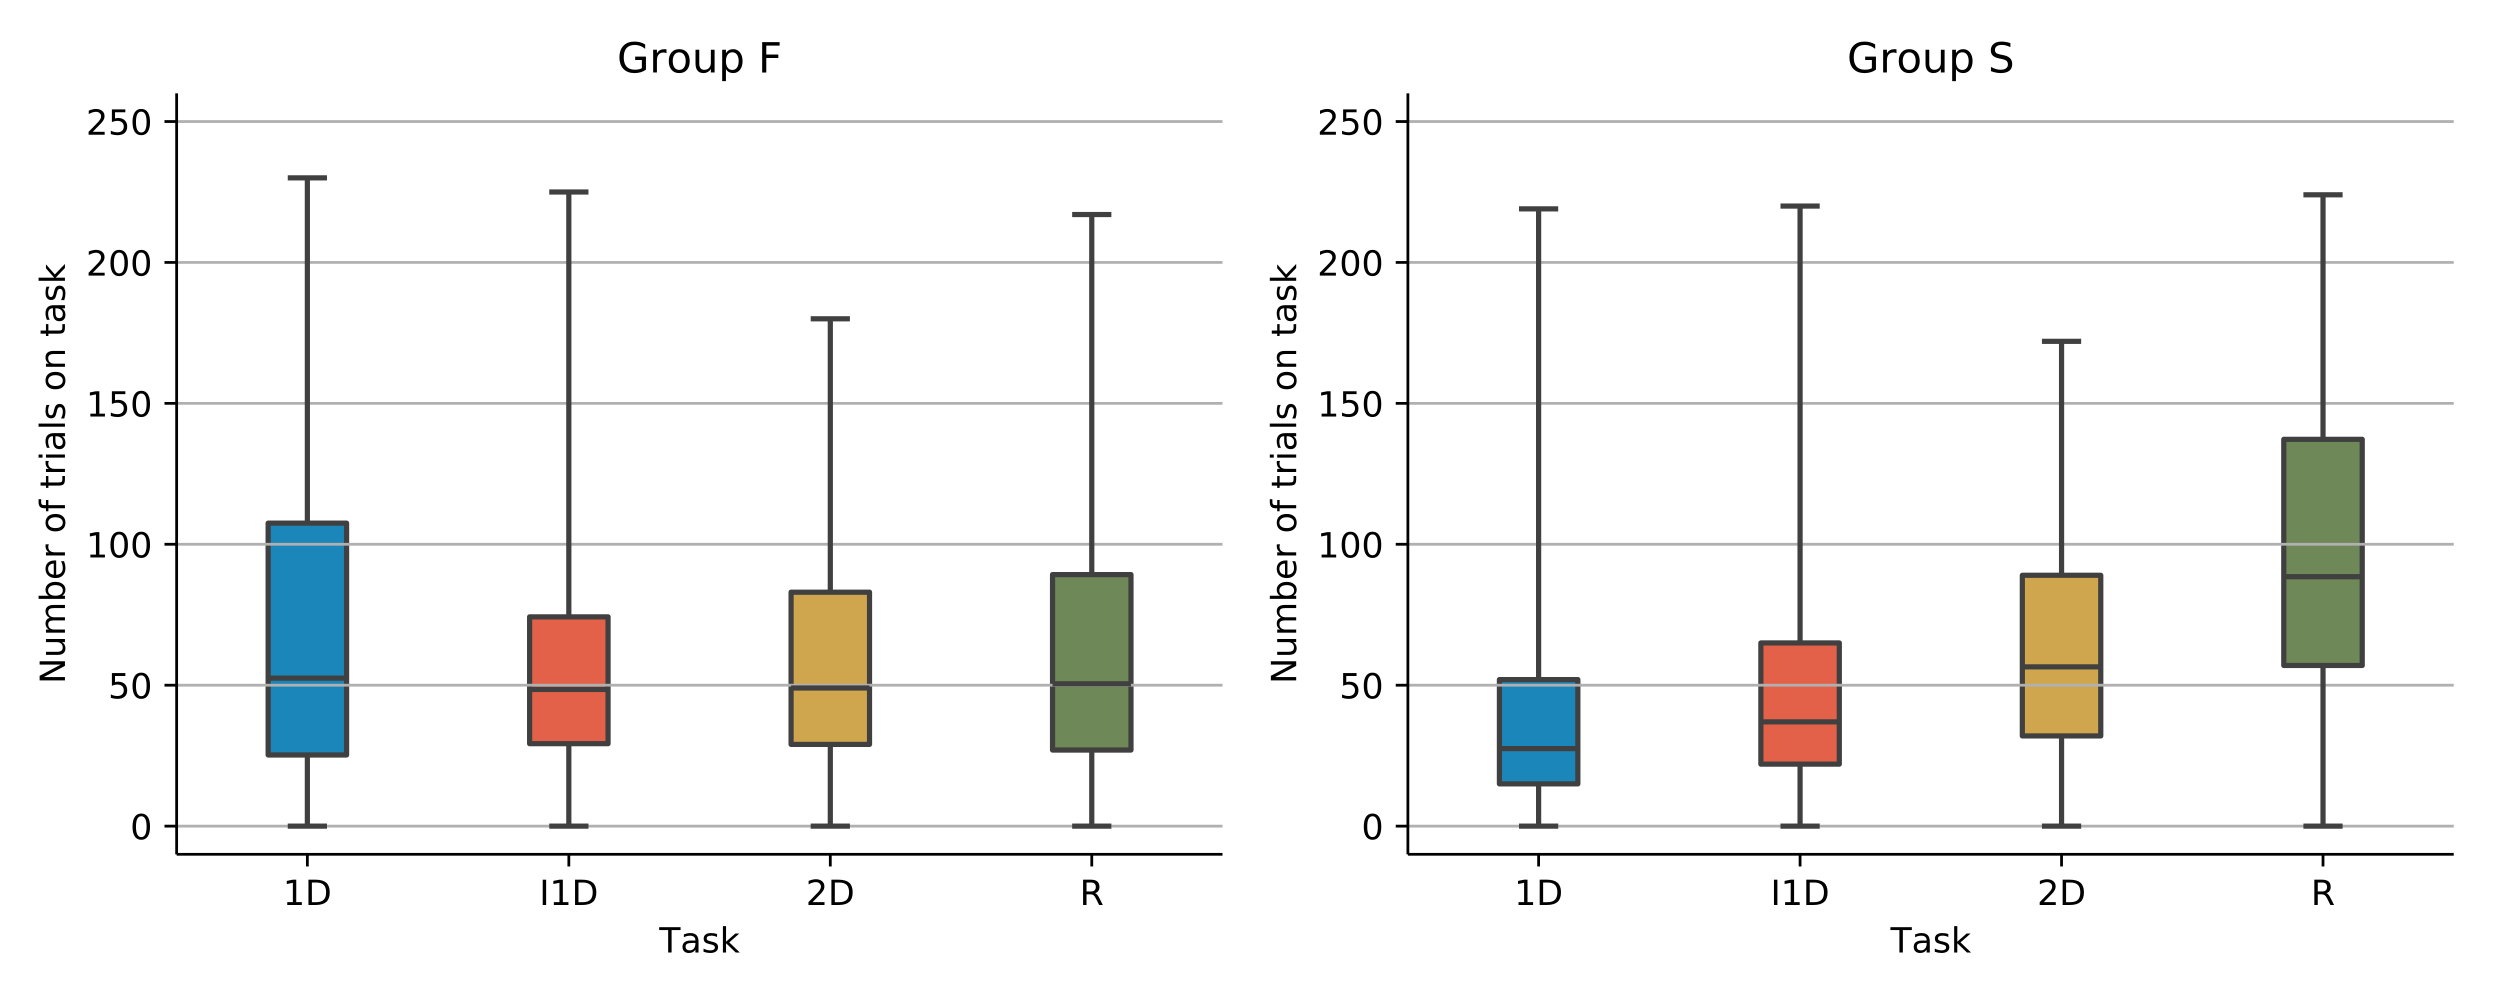 <?xml version="1.0" encoding="UTF-8"?>
<!DOCTYPE svg  PUBLIC '-//W3C//DTD SVG 1.1//EN'  'http://www.w3.org/Graphics/SVG/1.1/DTD/svg11.dtd'>
<!-- Created with matplotlib (http://matplotlib.org/) -->
<svg width="720pt" height="288pt" version="1.1" viewBox="0 0 720 288" xmlns="http://www.w3.org/2000/svg" xmlns:xlink="http://www.w3.org/1999/xlink">
 <defs>
  <style type="text/css">*{stroke-linecap:butt;stroke-linejoin:round;}</style>
 </defs>
 <g id="figure_1">
  <g id="patch_1">
   <path d="m0 288h720v-288h-720z" fill="#fff"/>
  </g>
  <g id="axes_1">
   <g id="patch_2">
    <path d="m50.87 246.04h301.21v-219.16h-301.21z" fill="#fff"/>
   </g>
   <g id="patch_3">
    <path d="m77.226 217.43h22.591v-66.763h-22.591v66.763z" clip-path="url(#pc50eb0123b)" fill="#1b86ba" stroke="#404040" stroke-width="1.5"/>
   </g>
   <g id="patch_4">
    <path d="m152.53 214.18h22.591v-36.527h-22.591v36.527z" clip-path="url(#pc50eb0123b)" fill="#e36149" stroke="#404040" stroke-width="1.5"/>
   </g>
   <g id="patch_5">
    <path d="m227.83 214.38h22.591v-43.832h-22.591v43.832z" clip-path="url(#pc50eb0123b)" fill="#cfa64e" stroke="#404040" stroke-width="1.5"/>
   </g>
   <g id="patch_6">
    <path d="m303.13 216.01h22.591v-50.529h-22.591v50.529z" clip-path="url(#pc50eb0123b)" fill="#6e8857" stroke="#404040" stroke-width="1.5"/>
   </g>
   <g id="matplotlib.axis_1">
    <g id="xtick_1">
     <g id="line2d_1">
      <defs>
       <path id="m6a2afd1fa8" d="m0 0v3.5" stroke="#000" stroke-width=".8"/>
      </defs>
      <use x="88.521" y="246.04" stroke="#000000" stroke-width=".8" xlink:href="#m6a2afd1fa8"/>
     </g>
     <g id="text_1"><!-- 1D -->
      <defs>
       <path id="DejaVuSans-31" d="m12.406 8.297h16.109v55.625l-17.531-3.516v8.984l17.438 3.516h9.859v-64.609h16.109v-8.297h-41.984z"/>
       <path id="DejaVuSans-44" d="m19.672 64.797v-56.688h11.922q15.094 0 22.094 6.828 7 6.844 7 21.594 0 14.641-7 21.453t-22.094 6.812zm-9.859 8.109h20.266q21.188 0 31.094-8.812 9.922-8.812 9.922-27.562 0-18.859-9.969-27.703-9.953-8.828-31.047-8.828h-20.266z"/>
      </defs>
      <g transform="translate(81.49 260.64) scale(.1 -.1)">
       <use xlink:href="#DejaVuSans-31"/>
       <use x="63.623" xlink:href="#DejaVuSans-44"/>
      </g>
     </g>
    </g>
    <g id="xtick_2">
     <g id="line2d_2">
      <use x="163.824" y="246.04" stroke="#000000" stroke-width=".8" xlink:href="#m6a2afd1fa8"/>
     </g>
     <g id="text_2"><!-- I1D -->
      <defs>
       <path id="DejaVuSans-49" d="m9.812 72.906h9.859v-72.906h-9.859z"/>
      </defs>
      <g transform="translate(155.32 260.64) scale(.1 -.1)">
       <use xlink:href="#DejaVuSans-49"/>
       <use x="29.492" xlink:href="#DejaVuSans-31"/>
       <use x="93.115" xlink:href="#DejaVuSans-44"/>
      </g>
     </g>
    </g>
    <g id="xtick_3">
     <g id="line2d_3">
      <use x="239.126" y="246.04" stroke="#000000" stroke-width=".8" xlink:href="#m6a2afd1fa8"/>
     </g>
     <g id="text_3"><!-- 2D -->
      <defs>
       <path id="DejaVuSans-32" d="m19.188 8.297h34.422v-8.297h-46.281v8.297q5.609 5.812 15.297 15.594 9.703 9.797 12.188 12.641 4.734 5.312 6.609 9 1.891 3.688 1.891 7.25 0 5.812-4.078 9.469-4.078 3.672-10.625 3.672-4.641 0-9.797-1.609-5.141-1.609-11-4.891v9.969q5.953 2.391 11.125 3.609 5.188 1.219 9.484 1.219 11.328 0 18.062-5.672 6.734-5.656 6.734-15.125 0-4.5-1.688-8.531-1.672-4.016-6.125-9.484-1.219-1.422-7.766-8.188-6.531-6.766-18.453-18.922z"/>
      </defs>
      <g transform="translate(232.1 260.64) scale(.1 -.1)">
       <use xlink:href="#DejaVuSans-32"/>
       <use x="63.623" xlink:href="#DejaVuSans-44"/>
      </g>
     </g>
    </g>
    <g id="xtick_4">
     <g id="line2d_4">
      <use x="314.429" y="246.04" stroke="#000000" stroke-width=".8" xlink:href="#m6a2afd1fa8"/>
     </g>
     <g id="text_4"><!-- R -->
      <defs>
       <path id="DejaVuSans-52" d="m44.391 34.188q3.172-1.078 6.172-4.594t6.031-9.672l10.016-19.922h-10.609l-9.312 18.703q-3.625 7.328-7.016 9.719t-9.25 2.391h-10.75v-30.812h-9.859v72.906h22.266q12.5 0 18.656-5.234 6.156-5.219 6.156-15.766 0-6.891-3.203-11.438-3.203-4.531-9.297-6.281zm-24.719 30.609v-25.875h12.406q7.125 0 10.766 3.297t3.641 9.688-3.641 9.641-10.766 3.25z"/>
      </defs>
      <g transform="translate(310.95 260.64) scale(.1 -.1)">
       <use xlink:href="#DejaVuSans-52"/>
      </g>
     </g>
    </g>
    <g id="text_5"><!-- Task -->
     <defs>
      <path id="DejaVuSans-54" d="m-0.297 72.906h61.672v-8.312h-25.875v-64.594h-9.906v64.594h-25.891z"/>
      <path id="DejaVuSans-61" d="m34.281 27.484q-10.891 0-15.094-2.484t-4.203-8.5q0-4.781 3.156-7.594 3.156-2.797 8.562-2.797 7.484 0 12 5.297t4.516 14.078v2zm17.922 3.719v-31.203h-8.984v8.297q-3.078-4.969-7.672-7.344t-11.234-2.375q-8.391 0-13.359 4.719-4.953 4.719-4.953 12.625 0 9.219 6.172 13.906 6.188 4.688 18.438 4.688h12.609v0.891q0 6.203-4.078 9.594t-11.453 3.391q-4.688 0-9.141-1.125-4.438-1.125-8.531-3.375v8.312q4.922 1.906 9.562 2.844 4.641 0.953 9.031 0.953 11.875 0 17.734-6.156 5.859-6.141 5.859-18.641z"/>
      <path id="DejaVuSans-73" d="m44.281 53.078v-8.5q-3.797 1.953-7.906 2.922-4.094 0.984-8.5 0.984-6.688 0-10.031-2.047t-3.344-6.156q0-3.125 2.391-4.906t9.625-3.391l3.078-0.688q9.562-2.047 13.594-5.781t4.031-10.422q0-7.625-6.031-12.078-6.031-4.438-16.578-4.438-4.391 0-9.156 0.859t-10.031 2.562v9.281q4.984-2.594 9.812-3.891 4.828-1.281 9.578-1.281 6.344 0 9.75 2.172 3.422 2.172 3.422 6.125 0 3.656-2.469 5.609-2.453 1.953-10.812 3.766l-3.125 0.734q-8.344 1.75-12.062 5.391-3.703 3.641-3.703 9.984 0 7.719 5.469 11.906 5.469 4.203 15.531 4.203 4.969 0 9.359-0.734 4.406-0.719 8.109-2.188z"/>
      <path id="DejaVuSans-6b" d="m9.078 75.984h9.031v-44.875l26.812 23.578h11.469l-29-25.578 30.234-29.109h-11.719l-27.797 26.703v-26.703h-9.031z"/>
     </defs>
     <g transform="translate(189.87 274.32) scale(.1 -.1)">
      <use xlink:href="#DejaVuSans-54"/>
      <use x="60.834" xlink:href="#DejaVuSans-61"/>
      <use x="122.113" xlink:href="#DejaVuSans-73"/>
      <use x="174.213" xlink:href="#DejaVuSans-6b"/>
     </g>
    </g>
   </g>
   <g id="matplotlib.axis_2">
    <g id="ytick_1">
     <g id="line2d_5">
      <path d="m50.87 237.92h301.21" clip-path="url(#pc50eb0123b)" fill="none" stroke="#b0b0b0" stroke-linecap="square" stroke-width=".8"/>
     </g>
     <g id="line2d_6">
      <defs>
       <path id="md7d11e8c88" d="m0 0h-3.5" stroke="#000" stroke-width=".8"/>
      </defs>
      <use x="50.87" y="237.923" stroke="#000000" stroke-width=".8" xlink:href="#md7d11e8c88"/>
     </g>
     <g id="text_6"><!-- 0 -->
      <defs>
       <path id="DejaVuSans-30" d="m31.781 66.406q-7.609 0-11.453-7.5-3.828-7.484-3.828-22.531 0-14.984 3.828-22.484 3.844-7.5 11.453-7.5 7.672 0 11.5 7.5 3.844 7.5 3.844 22.484 0 15.047-3.844 22.531-3.828 7.5-11.5 7.5zm0 7.812q12.266 0 18.734-9.703 6.469-9.688 6.469-28.141 0-18.406-6.469-28.109-6.469-9.688-18.734-9.688-12.25 0-18.719 9.688-6.469 9.703-6.469 28.109 0 18.453 6.469 28.141 6.469 9.703 18.719 9.703z"/>
      </defs>
      <g transform="translate(37.508 241.72) scale(.1 -.1)">
       <use xlink:href="#DejaVuSans-30"/>
      </g>
     </g>
    </g>
    <g id="ytick_2">
     <g id="line2d_7">
      <path d="m50.87 197.34h301.21" clip-path="url(#pc50eb0123b)" fill="none" stroke="#b0b0b0" stroke-linecap="square" stroke-width=".8"/>
     </g>
     <g id="line2d_8">
      <use x="50.87" y="197.338" stroke="#000000" stroke-width=".8" xlink:href="#md7d11e8c88"/>
     </g>
     <g id="text_7"><!-- 50 -->
      <defs>
       <path id="DejaVuSans-35" d="m10.797 72.906h38.719v-8.312h-29.688v-17.859q2.141 0.734 4.281 1.094 2.156 0.359 4.312 0.359 12.203 0 19.328-6.688 7.141-6.688 7.141-18.109 0-11.766-7.328-18.297-7.328-6.516-20.656-6.516-4.594 0-9.359 0.781-4.75 0.781-9.828 2.344v9.922q4.391-2.391 9.078-3.562t9.906-1.172q8.453 0 13.375 4.438 4.938 4.438 4.938 12.062 0 7.609-4.938 12.047-4.922 4.453-13.375 4.453-3.953 0-7.891-0.875-3.922-0.875-8.016-2.734z"/>
      </defs>
      <g transform="translate(31.145 201.14) scale(.1 -.1)">
       <use xlink:href="#DejaVuSans-35"/>
       <use x="63.623" xlink:href="#DejaVuSans-30"/>
      </g>
     </g>
    </g>
    <g id="ytick_3">
     <g id="line2d_9">
      <path d="m50.87 156.75h301.21" clip-path="url(#pc50eb0123b)" fill="none" stroke="#b0b0b0" stroke-linecap="square" stroke-width=".8"/>
     </g>
     <g id="line2d_10">
      <use x="50.87" y="156.753" stroke="#000000" stroke-width=".8" xlink:href="#md7d11e8c88"/>
     </g>
     <g id="text_8"><!-- 100 -->
      <g transform="translate(24.782 160.55) scale(.1 -.1)">
       <use xlink:href="#DejaVuSans-31"/>
       <use x="63.623" xlink:href="#DejaVuSans-30"/>
       <use x="127.246" xlink:href="#DejaVuSans-30"/>
      </g>
     </g>
    </g>
    <g id="ytick_4">
     <g id="line2d_11">
      <path d="m50.87 116.17h301.21" clip-path="url(#pc50eb0123b)" fill="none" stroke="#b0b0b0" stroke-linecap="square" stroke-width=".8"/>
     </g>
     <g id="line2d_12">
      <use x="50.87" y="116.167" stroke="#000000" stroke-width=".8" xlink:href="#md7d11e8c88"/>
     </g>
     <g id="text_9"><!-- 150 -->
      <g transform="translate(24.782 119.97) scale(.1 -.1)">
       <use xlink:href="#DejaVuSans-31"/>
       <use x="63.623" xlink:href="#DejaVuSans-35"/>
       <use x="127.246" xlink:href="#DejaVuSans-30"/>
      </g>
     </g>
    </g>
    <g id="ytick_5">
     <g id="line2d_13">
      <path d="m50.87 75.582h301.21" clip-path="url(#pc50eb0123b)" fill="none" stroke="#b0b0b0" stroke-linecap="square" stroke-width=".8"/>
     </g>
     <g id="line2d_14">
      <use x="50.87" y="75.582" stroke="#000000" stroke-width=".8" xlink:href="#md7d11e8c88"/>
     </g>
     <g id="text_10"><!-- 200 -->
      <g transform="translate(24.782 79.381) scale(.1 -.1)">
       <use xlink:href="#DejaVuSans-32"/>
       <use x="63.623" xlink:href="#DejaVuSans-30"/>
       <use x="127.246" xlink:href="#DejaVuSans-30"/>
      </g>
     </g>
    </g>
    <g id="ytick_6">
     <g id="line2d_15">
      <path d="m50.87 34.997h301.21" clip-path="url(#pc50eb0123b)" fill="none" stroke="#b0b0b0" stroke-linecap="square" stroke-width=".8"/>
     </g>
     <g id="line2d_16">
      <use x="50.87" y="34.997" stroke="#000000" stroke-width=".8" xlink:href="#md7d11e8c88"/>
     </g>
     <g id="text_11"><!-- 250 -->
      <g transform="translate(24.782 38.796) scale(.1 -.1)">
       <use xlink:href="#DejaVuSans-32"/>
       <use x="63.623" xlink:href="#DejaVuSans-35"/>
       <use x="127.246" xlink:href="#DejaVuSans-30"/>
      </g>
     </g>
    </g>
    <g id="text_12"><!-- Number of trials on task -->
     <defs>
      <path id="DejaVuSans-4e" d="m9.812 72.906h13.281l32.328-60.984v60.984h9.562v-72.906h-13.281l-32.312 60.984v-60.984h-9.578z"/>
      <path id="DejaVuSans-75" d="m8.5 21.578v33.109h8.984v-32.766q0-7.766 3.016-11.656 3.031-3.875 9.094-3.875 7.266 0 11.484 4.641 4.234 4.641 4.234 12.656v31h8.984v-54.688h-8.984v8.406q-3.266-4.984-7.594-7.406-4.312-2.422-10.031-2.422-9.422 0-14.312 5.859-4.875 5.859-4.875 17.141zm22.609 34.422z"/>
      <path id="DejaVuSans-6d" d="m52 44.188q3.375 6.062 8.062 8.938t11.031 2.875q8.547 0 13.188-5.984 4.641-5.969 4.641-17v-33.016h-9.031v32.719q0 7.859-2.797 11.656-2.781 3.812-8.484 3.812-6.984 0-11.047-4.641-4.047-4.625-4.047-12.641v-30.906h-9.031v32.719q0 7.906-2.781 11.688t-8.594 3.781q-6.891 0-10.953-4.656-4.047-4.656-4.047-12.625v-30.906h-9.031v54.688h9.031v-8.5q3.078 5.031 7.375 7.422t10.203 2.391q5.969 0 10.141-3.031 4.172-3.016 6.172-8.781z"/>
      <path id="DejaVuSans-62" d="m48.688 27.297q0 9.906-4.078 15.547t-11.203 5.641q-7.141 0-11.219-5.641t-4.078-15.547 4.078-15.547 11.219-5.641q7.125 0 11.203 5.641t4.078 15.547zm-30.578 19.094q2.844 4.875 7.156 7.234 4.328 2.375 10.328 2.375 9.969 0 16.188-7.906 6.234-7.906 6.234-20.797t-6.234-20.812q-6.219-7.906-16.188-7.906-6 0-10.328 2.375-4.312 2.375-7.156 7.25v-8.203h-9.031v75.984h9.031z"/>
      <path id="DejaVuSans-65" d="m56.203 29.594v-4.391h-41.312q0.594-9.281 5.594-14.141t13.938-4.859q5.172 0 10.031 1.266t9.656 3.812v-8.5q-4.844-2.047-9.922-3.125t-10.297-1.078q-13.094 0-20.734 7.609-7.641 7.625-7.641 20.625 0 13.422 7.25 21.297 7.25 7.891 19.562 7.891 11.031 0 17.453-7.109 6.422-7.094 6.422-19.297zm-8.984 2.641q-0.094 7.359-4.125 11.75-4.031 4.406-10.672 4.406-7.516 0-12.031-4.25t-5.203-11.969z"/>
      <path id="DejaVuSans-72" d="m41.109 46.297q-1.516 0.875-3.297 1.281-1.781 0.422-3.922 0.422-7.625 0-11.703-4.953t-4.078-14.234v-28.812h-9.031v54.688h9.031v-8.5q2.844 4.984 7.375 7.391 4.547 2.422 11.047 2.422 0.922 0 2.047-0.125 1.125-0.109 2.484-0.359z"/>
      <path id="DejaVuSans-6f" d="m30.609 48.391q-7.219 0-11.422-5.641t-4.203-15.453 4.172-15.453q4.188-5.641 11.453-5.641 7.188 0 11.375 5.656 4.203 5.672 4.203 15.438 0 9.719-4.203 15.406-4.188 5.688-11.375 5.688zm0 7.609q11.719 0 18.406-7.625 6.703-7.609 6.703-21.078 0-13.422-6.703-21.078-6.688-7.641-18.406-7.641-11.766 0-18.438 7.641-6.656 7.656-6.656 21.078 0 13.469 6.656 21.078 6.672 7.625 18.438 7.625z"/>
      <path id="DejaVuSans-66" d="m37.109 75.984v-7.484h-8.594q-4.828 0-6.719-1.953-1.875-1.953-1.875-7.031v-4.828h14.797v-6.984h-14.797v-47.703h-9.031v47.703h-8.594v6.984h8.594v3.812q0 9.125 4.25 13.297 4.25 4.188 13.469 4.188z"/>
      <path id="DejaVuSans-74" d="m18.312 70.219v-15.531h18.5v-6.984h-18.5v-29.688q0-6.688 1.828-8.594t7.453-1.906h9.219v-7.516h-9.219q-10.406 0-14.359 3.875-3.953 3.891-3.953 14.141v29.688h-6.594v6.984h6.594v15.531z"/>
      <path id="DejaVuSans-69" d="m9.422 54.688h8.984v-54.688h-8.984zm0 21.297h8.984v-11.391h-8.984z"/>
      <path id="DejaVuSans-6c" d="m9.422 75.984h8.984v-75.984h-8.984z"/>
      <path id="DejaVuSans-6e" d="m54.891 33.016v-33.016h-8.984v32.719q0 7.766-3.031 11.609-3.031 3.859-9.078 3.859-7.281 0-11.484-4.641-4.203-4.625-4.203-12.641v-30.906h-9.031v54.688h9.031v-8.5q3.234 4.938 7.594 7.375 4.375 2.438 10.094 2.438 9.422 0 14.25-5.828 4.844-5.828 4.844-17.156z"/>
     </defs>
     <g transform="translate(18.703 196.94) rotate(-90) scale(.1 -.1)">
      <use xlink:href="#DejaVuSans-4e"/>
      <use x="74.805" xlink:href="#DejaVuSans-75"/>
      <use x="138.184" xlink:href="#DejaVuSans-6d"/>
      <use x="235.596" xlink:href="#DejaVuSans-62"/>
      <use x="299.072" xlink:href="#DejaVuSans-65"/>
      <use x="360.596" xlink:href="#DejaVuSans-72"/>
      <use x="401.709" xlink:href="#DejaVuSans-20"/>
      <use x="433.496" xlink:href="#DejaVuSans-6f"/>
      <use x="494.678" xlink:href="#DejaVuSans-66"/>
      <use x="529.883" xlink:href="#DejaVuSans-20"/>
      <use x="561.67" xlink:href="#DejaVuSans-74"/>
      <use x="600.879" xlink:href="#DejaVuSans-72"/>
      <use x="641.992" xlink:href="#DejaVuSans-69"/>
      <use x="669.775" xlink:href="#DejaVuSans-61"/>
      <use x="731.055" xlink:href="#DejaVuSans-6c"/>
      <use x="758.838" xlink:href="#DejaVuSans-73"/>
      <use x="810.938" xlink:href="#DejaVuSans-20"/>
      <use x="842.725" xlink:href="#DejaVuSans-6f"/>
      <use x="903.906" xlink:href="#DejaVuSans-6e"/>
      <use x="967.285" xlink:href="#DejaVuSans-20"/>
      <use x="999.072" xlink:href="#DejaVuSans-74"/>
      <use x="1038.281" xlink:href="#DejaVuSans-61"/>
      <use x="1099.561" xlink:href="#DejaVuSans-73"/>
      <use x="1151.66" xlink:href="#DejaVuSans-6b"/>
     </g>
    </g>
   </g>
   <g id="line2d_17">
    <path d="m88.521 217.43v20.496" clip-path="url(#pc50eb0123b)" fill="none" stroke="#404040" stroke-linecap="square" stroke-width="1.5"/>
   </g>
   <g id="line2d_18">
    <path d="m88.521 150.66v-99.434" clip-path="url(#pc50eb0123b)" fill="none" stroke="#404040" stroke-linecap="square" stroke-width="1.5"/>
   </g>
   <g id="line2d_19">
    <path d="m82.874 237.92h11.295" clip-path="url(#pc50eb0123b)" fill="none" stroke="#404040" stroke-linecap="square" stroke-width="1.5"/>
   </g>
   <g id="line2d_20">
    <path d="m82.874 51.231h11.295" clip-path="url(#pc50eb0123b)" fill="none" stroke="#404040" stroke-linecap="square" stroke-width="1.5"/>
   </g>
   <g id="line2d_22">
    <path d="m163.82 214.18v23.742" clip-path="url(#pc50eb0123b)" fill="none" stroke="#404040" stroke-linecap="square" stroke-width="1.5"/>
   </g>
   <g id="line2d_23">
    <path d="m163.82 177.65v-122.36" clip-path="url(#pc50eb0123b)" fill="none" stroke="#404040" stroke-linecap="square" stroke-width="1.5"/>
   </g>
   <g id="line2d_24">
    <path d="m158.18 237.92h11.295" clip-path="url(#pc50eb0123b)" fill="none" stroke="#404040" stroke-linecap="square" stroke-width="1.5"/>
   </g>
   <g id="line2d_25">
    <path d="m158.18 55.29h11.295" clip-path="url(#pc50eb0123b)" fill="none" stroke="#404040" stroke-linecap="square" stroke-width="1.5"/>
   </g>
   <g id="line2d_27">
    <path d="m239.13 214.38v23.539" clip-path="url(#pc50eb0123b)" fill="none" stroke="#404040" stroke-linecap="square" stroke-width="1.5"/>
   </g>
   <g id="line2d_28">
    <path d="m239.13 170.55v-78.735" clip-path="url(#pc50eb0123b)" fill="none" stroke="#404040" stroke-linecap="square" stroke-width="1.5"/>
   </g>
   <g id="line2d_29">
    <path d="m233.48 237.92h11.295" clip-path="url(#pc50eb0123b)" fill="none" stroke="#404040" stroke-linecap="square" stroke-width="1.5"/>
   </g>
   <g id="line2d_30">
    <path d="m233.48 91.816h11.295" clip-path="url(#pc50eb0123b)" fill="none" stroke="#404040" stroke-linecap="square" stroke-width="1.5"/>
   </g>
   <g id="line2d_32">
    <path d="m314.43 216.01v21.916" clip-path="url(#pc50eb0123b)" fill="none" stroke="#404040" stroke-linecap="square" stroke-width="1.5"/>
   </g>
   <g id="line2d_33">
    <path d="m314.43 165.48v-103.7" clip-path="url(#pc50eb0123b)" fill="none" stroke="#404040" stroke-linecap="square" stroke-width="1.5"/>
   </g>
   <g id="line2d_34">
    <path d="m308.78 237.92h11.295" clip-path="url(#pc50eb0123b)" fill="none" stroke="#404040" stroke-linecap="square" stroke-width="1.5"/>
   </g>
   <g id="line2d_35">
    <path d="m308.78 61.783h11.295" clip-path="url(#pc50eb0123b)" fill="none" stroke="#404040" stroke-linecap="square" stroke-width="1.5"/>
   </g>
   <g id="line2d_37">
    <path d="m77.226 195.31h22.591" clip-path="url(#pc50eb0123b)" fill="none" stroke="#404040" stroke-linecap="square" stroke-width="1.5"/>
   </g>
   <g id="line2d_38">
    <path d="m152.53 198.56h22.591" clip-path="url(#pc50eb0123b)" fill="none" stroke="#404040" stroke-linecap="square" stroke-width="1.5"/>
   </g>
   <g id="line2d_39">
    <path d="m227.83 198.15h22.591" clip-path="url(#pc50eb0123b)" fill="none" stroke="#404040" stroke-linecap="square" stroke-width="1.5"/>
   </g>
   <g id="line2d_40">
    <path d="m303.13 196.93h22.591" clip-path="url(#pc50eb0123b)" fill="none" stroke="#404040" stroke-linecap="square" stroke-width="1.5"/>
   </g>
   <g id="patch_7">
    <path d="m50.87 246.04v-219.16" fill="none" stroke="#000" stroke-linecap="square" stroke-width=".8"/>
   </g>
   <g id="patch_8">
    <path d="m50.87 246.04h301.21" fill="none" stroke="#000" stroke-linecap="square" stroke-width=".8"/>
   </g>
   <g id="text_13"><!-- Group F -->
    <defs>
     <path id="DejaVuSans-47" d="m59.516 10.406v19.578h-16.109v8.109h25.875v-31.312q-5.703-4.047-12.594-6.125-6.875-2.078-14.688-2.078-17.094 0-26.75 9.984-9.641 10-9.641 27.812 0 17.875 9.641 27.859 9.656 9.984 26.75 9.984 7.125 0 13.547-1.766 6.422-1.75 11.844-5.172v-10.5q-5.469 4.641-11.625 6.984t-12.938 2.344q-13.391 0-20.109-7.469-6.703-7.469-6.703-22.266 0-14.75 6.703-22.219 6.719-7.469 20.109-7.469 5.219 0 9.312 0.906 4.109 0.906 7.375 2.812z"/>
     <path id="DejaVuSans-70" d="m18.109 8.203v-29h-9.031v75.484h9.031v-8.297q2.844 4.875 7.156 7.234 4.328 2.375 10.328 2.375 9.969 0 16.188-7.906 6.234-7.906 6.234-20.797t-6.234-20.812q-6.219-7.906-16.188-7.906-6 0-10.328 2.375-4.312 2.375-7.156 7.25zm30.578 19.094q0 9.906-4.078 15.547t-11.203 5.641q-7.141 0-11.219-5.641t-4.078-15.547 4.078-15.547 11.219-5.641q7.125 0 11.203 5.641t4.078 15.547z"/>
     <path id="DejaVuSans-46" d="m9.812 72.906h41.891v-8.312h-32.031v-21.484h28.906v-8.297h-28.906v-34.812h-9.859z"/>
    </defs>
    <g transform="translate(177.72 20.88) scale(.12 -.12)">
     <use xlink:href="#DejaVuSans-47"/>
     <use x="77.49" xlink:href="#DejaVuSans-72"/>
     <use x="118.572" xlink:href="#DejaVuSans-6f"/>
     <use x="179.754" xlink:href="#DejaVuSans-75"/>
     <use x="243.133" xlink:href="#DejaVuSans-70"/>
     <use x="306.609" xlink:href="#DejaVuSans-20"/>
     <use x="338.396" xlink:href="#DejaVuSans-46"/>
    </g>
   </g>
  </g>
  <g id="axes_2">
   <g id="patch_9">
    <path d="m405.47 246.04h301.21v-219.16h-301.21z" fill="#fff"/>
   </g>
   <g id="patch_10">
    <path d="m431.83 225.75h22.591v-30.033h-22.591v30.033z" clip-path="url(#p7f01166709)" fill="#1b86ba" stroke="#404040" stroke-width="1.5"/>
   </g>
   <g id="patch_11">
    <path d="m507.13 220.07h22.591v-34.903h-22.591v34.903z" clip-path="url(#p7f01166709)" fill="#e36149" stroke="#404040" stroke-width="1.5"/>
   </g>
   <g id="patch_12">
    <path d="m582.43 211.95h22.591v-46.267h-22.591v46.267z" clip-path="url(#p7f01166709)" fill="#cfa64e" stroke="#404040" stroke-width="1.5"/>
   </g>
   <g id="patch_13">
    <path d="m657.73 191.66h22.591v-65.139h-22.591v65.139z" clip-path="url(#p7f01166709)" fill="#6e8857" stroke="#404040" stroke-width="1.5"/>
   </g>
   <g id="matplotlib.axis_3">
    <g id="xtick_5">
     <g id="line2d_41">
      <use x="443.121" y="246.04" stroke="#000000" stroke-width=".8" xlink:href="#m6a2afd1fa8"/>
     </g>
     <g id="text_14"><!-- 1D -->
      <g transform="translate(436.09 260.64) scale(.1 -.1)">
       <use xlink:href="#DejaVuSans-31"/>
       <use x="63.623" xlink:href="#DejaVuSans-44"/>
      </g>
     </g>
    </g>
    <g id="xtick_6">
     <g id="line2d_42">
      <use x="518.424" y="246.04" stroke="#000000" stroke-width=".8" xlink:href="#m6a2afd1fa8"/>
     </g>
     <g id="text_15"><!-- I1D -->
      <g transform="translate(509.92 260.64) scale(.1 -.1)">
       <use xlink:href="#DejaVuSans-49"/>
       <use x="29.492" xlink:href="#DejaVuSans-31"/>
       <use x="93.115" xlink:href="#DejaVuSans-44"/>
      </g>
     </g>
    </g>
    <g id="xtick_7">
     <g id="line2d_43">
      <use x="593.726" y="246.04" stroke="#000000" stroke-width=".8" xlink:href="#m6a2afd1fa8"/>
     </g>
     <g id="text_16"><!-- 2D -->
      <g transform="translate(586.7 260.64) scale(.1 -.1)">
       <use xlink:href="#DejaVuSans-32"/>
       <use x="63.623" xlink:href="#DejaVuSans-44"/>
      </g>
     </g>
    </g>
    <g id="xtick_8">
     <g id="line2d_44">
      <use x="669.029" y="246.04" stroke="#000000" stroke-width=".8" xlink:href="#m6a2afd1fa8"/>
     </g>
     <g id="text_17"><!-- R -->
      <g transform="translate(665.55 260.64) scale(.1 -.1)">
       <use xlink:href="#DejaVuSans-52"/>
      </g>
     </g>
    </g>
    <g id="text_18"><!-- Task -->
     <g transform="translate(544.47 274.32) scale(.1 -.1)">
      <use xlink:href="#DejaVuSans-54"/>
      <use x="60.834" xlink:href="#DejaVuSans-61"/>
      <use x="122.113" xlink:href="#DejaVuSans-73"/>
      <use x="174.213" xlink:href="#DejaVuSans-6b"/>
     </g>
    </g>
   </g>
   <g id="matplotlib.axis_4">
    <g id="ytick_7">
     <g id="line2d_45">
      <path d="m405.47 237.92h301.21" clip-path="url(#p7f01166709)" fill="none" stroke="#b0b0b0" stroke-linecap="square" stroke-width=".8"/>
     </g>
     <g id="line2d_46">
      <use x="405.47" y="237.923" stroke="#000000" stroke-width=".8" xlink:href="#md7d11e8c88"/>
     </g>
     <g id="text_19"><!-- 0 -->
      <g transform="translate(392.11 241.72) scale(.1 -.1)">
       <use xlink:href="#DejaVuSans-30"/>
      </g>
     </g>
    </g>
    <g id="ytick_8">
     <g id="line2d_47">
      <path d="m405.47 197.34h301.21" clip-path="url(#p7f01166709)" fill="none" stroke="#b0b0b0" stroke-linecap="square" stroke-width=".8"/>
     </g>
     <g id="line2d_48">
      <use x="405.47" y="197.338" stroke="#000000" stroke-width=".8" xlink:href="#md7d11e8c88"/>
     </g>
     <g id="text_20"><!-- 50 -->
      <g transform="translate(385.74 201.14) scale(.1 -.1)">
       <use xlink:href="#DejaVuSans-35"/>
       <use x="63.623" xlink:href="#DejaVuSans-30"/>
      </g>
     </g>
    </g>
    <g id="ytick_9">
     <g id="line2d_49">
      <path d="m405.47 156.75h301.21" clip-path="url(#p7f01166709)" fill="none" stroke="#b0b0b0" stroke-linecap="square" stroke-width=".8"/>
     </g>
     <g id="line2d_50">
      <use x="405.47" y="156.753" stroke="#000000" stroke-width=".8" xlink:href="#md7d11e8c88"/>
     </g>
     <g id="text_21"><!-- 100 -->
      <g transform="translate(379.38 160.55) scale(.1 -.1)">
       <use xlink:href="#DejaVuSans-31"/>
       <use x="63.623" xlink:href="#DejaVuSans-30"/>
       <use x="127.246" xlink:href="#DejaVuSans-30"/>
      </g>
     </g>
    </g>
    <g id="ytick_10">
     <g id="line2d_51">
      <path d="m405.47 116.17h301.21" clip-path="url(#p7f01166709)" fill="none" stroke="#b0b0b0" stroke-linecap="square" stroke-width=".8"/>
     </g>
     <g id="line2d_52">
      <use x="405.47" y="116.167" stroke="#000000" stroke-width=".8" xlink:href="#md7d11e8c88"/>
     </g>
     <g id="text_22"><!-- 150 -->
      <g transform="translate(379.38 119.97) scale(.1 -.1)">
       <use xlink:href="#DejaVuSans-31"/>
       <use x="63.623" xlink:href="#DejaVuSans-35"/>
       <use x="127.246" xlink:href="#DejaVuSans-30"/>
      </g>
     </g>
    </g>
    <g id="ytick_11">
     <g id="line2d_53">
      <path d="m405.47 75.582h301.21" clip-path="url(#p7f01166709)" fill="none" stroke="#b0b0b0" stroke-linecap="square" stroke-width=".8"/>
     </g>
     <g id="line2d_54">
      <use x="405.47" y="75.582" stroke="#000000" stroke-width=".8" xlink:href="#md7d11e8c88"/>
     </g>
     <g id="text_23"><!-- 200 -->
      <g transform="translate(379.38 79.381) scale(.1 -.1)">
       <use xlink:href="#DejaVuSans-32"/>
       <use x="63.623" xlink:href="#DejaVuSans-30"/>
       <use x="127.246" xlink:href="#DejaVuSans-30"/>
      </g>
     </g>
    </g>
    <g id="ytick_12">
     <g id="line2d_55">
      <path d="m405.47 34.997h301.21" clip-path="url(#p7f01166709)" fill="none" stroke="#b0b0b0" stroke-linecap="square" stroke-width=".8"/>
     </g>
     <g id="line2d_56">
      <use x="405.47" y="34.997" stroke="#000000" stroke-width=".8" xlink:href="#md7d11e8c88"/>
     </g>
     <g id="text_24"><!-- 250 -->
      <g transform="translate(379.38 38.796) scale(.1 -.1)">
       <use xlink:href="#DejaVuSans-32"/>
       <use x="63.623" xlink:href="#DejaVuSans-35"/>
       <use x="127.246" xlink:href="#DejaVuSans-30"/>
      </g>
     </g>
    </g>
    <g id="text_25"><!-- Number of trials on task -->
     <g transform="translate(373.3 196.94) rotate(-90) scale(.1 -.1)">
      <use xlink:href="#DejaVuSans-4e"/>
      <use x="74.805" xlink:href="#DejaVuSans-75"/>
      <use x="138.184" xlink:href="#DejaVuSans-6d"/>
      <use x="235.596" xlink:href="#DejaVuSans-62"/>
      <use x="299.072" xlink:href="#DejaVuSans-65"/>
      <use x="360.596" xlink:href="#DejaVuSans-72"/>
      <use x="401.709" xlink:href="#DejaVuSans-20"/>
      <use x="433.496" xlink:href="#DejaVuSans-6f"/>
      <use x="494.678" xlink:href="#DejaVuSans-66"/>
      <use x="529.883" xlink:href="#DejaVuSans-20"/>
      <use x="561.67" xlink:href="#DejaVuSans-74"/>
      <use x="600.879" xlink:href="#DejaVuSans-72"/>
      <use x="641.992" xlink:href="#DejaVuSans-69"/>
      <use x="669.775" xlink:href="#DejaVuSans-61"/>
      <use x="731.055" xlink:href="#DejaVuSans-6c"/>
      <use x="758.838" xlink:href="#DejaVuSans-73"/>
      <use x="810.938" xlink:href="#DejaVuSans-20"/>
      <use x="842.725" xlink:href="#DejaVuSans-6f"/>
      <use x="903.906" xlink:href="#DejaVuSans-6e"/>
      <use x="967.285" xlink:href="#DejaVuSans-20"/>
      <use x="999.072" xlink:href="#DejaVuSans-74"/>
      <use x="1038.281" xlink:href="#DejaVuSans-61"/>
      <use x="1099.561" xlink:href="#DejaVuSans-73"/>
      <use x="1151.66" xlink:href="#DejaVuSans-6b"/>
     </g>
    </g>
   </g>
   <g id="line2d_57">
    <path d="m443.12 225.75v12.176" clip-path="url(#p7f01166709)" fill="none" stroke="#404040" stroke-linecap="square" stroke-width="1.5"/>
   </g>
   <g id="line2d_58">
    <path d="m443.12 195.71v-135.55" clip-path="url(#p7f01166709)" fill="none" stroke="#404040" stroke-linecap="square" stroke-width="1.5"/>
   </g>
   <g id="line2d_59">
    <path d="m437.47 237.92h11.295" clip-path="url(#p7f01166709)" fill="none" stroke="#404040" stroke-linecap="square" stroke-width="1.5"/>
   </g>
   <g id="line2d_60">
    <path d="m437.47 60.16h11.295" clip-path="url(#p7f01166709)" fill="none" stroke="#404040" stroke-linecap="square" stroke-width="1.5"/>
   </g>
   <g id="line2d_62">
    <path d="m518.42 220.07v17.857" clip-path="url(#p7f01166709)" fill="none" stroke="#404040" stroke-linecap="square" stroke-width="1.5"/>
   </g>
   <g id="line2d_63">
    <path d="m518.42 185.16v-125.81" clip-path="url(#p7f01166709)" fill="none" stroke="#404040" stroke-linecap="square" stroke-width="1.5"/>
   </g>
   <g id="line2d_64">
    <path d="m512.78 237.92h11.295" clip-path="url(#p7f01166709)" fill="none" stroke="#404040" stroke-linecap="square" stroke-width="1.5"/>
   </g>
   <g id="line2d_65">
    <path d="m512.78 59.348h11.295" clip-path="url(#p7f01166709)" fill="none" stroke="#404040" stroke-linecap="square" stroke-width="1.5"/>
   </g>
   <g id="line2d_67">
    <path d="m593.73 211.95v25.975" clip-path="url(#p7f01166709)" fill="none" stroke="#404040" stroke-linecap="square" stroke-width="1.5"/>
   </g>
   <g id="line2d_68">
    <path d="m593.73 165.68v-67.371" clip-path="url(#p7f01166709)" fill="none" stroke="#404040" stroke-linecap="square" stroke-width="1.5"/>
   </g>
   <g id="line2d_69">
    <path d="m588.08 237.92h11.295" clip-path="url(#p7f01166709)" fill="none" stroke="#404040" stroke-linecap="square" stroke-width="1.5"/>
   </g>
   <g id="line2d_70">
    <path d="m588.08 98.31h11.295" clip-path="url(#p7f01166709)" fill="none" stroke="#404040" stroke-linecap="square" stroke-width="1.5"/>
   </g>
   <g id="line2d_72">
    <path d="m669.03 191.66v46.267" clip-path="url(#p7f01166709)" fill="none" stroke="#404040" stroke-linecap="square" stroke-width="1.5"/>
   </g>
   <g id="line2d_73">
    <path d="m669.03 126.52v-70.415" clip-path="url(#p7f01166709)" fill="none" stroke="#404040" stroke-linecap="square" stroke-width="1.5"/>
   </g>
   <g id="line2d_74">
    <path d="m663.38 237.92h11.295" clip-path="url(#p7f01166709)" fill="none" stroke="#404040" stroke-linecap="square" stroke-width="1.5"/>
   </g>
   <g id="line2d_75">
    <path d="m663.38 56.101h11.295" clip-path="url(#p7f01166709)" fill="none" stroke="#404040" stroke-linecap="square" stroke-width="1.5"/>
   </g>
   <g id="line2d_77">
    <path d="m431.83 215.6h22.591" clip-path="url(#p7f01166709)" fill="none" stroke="#404040" stroke-linecap="square" stroke-width="1.5"/>
   </g>
   <g id="line2d_78">
    <path d="m507.13 207.89h22.591" clip-path="url(#p7f01166709)" fill="none" stroke="#404040" stroke-linecap="square" stroke-width="1.5"/>
   </g>
   <g id="line2d_79">
    <path d="m582.43 192.06h22.591" clip-path="url(#p7f01166709)" fill="none" stroke="#404040" stroke-linecap="square" stroke-width="1.5"/>
   </g>
   <g id="line2d_80">
    <path d="m657.73 166.09h22.591" clip-path="url(#p7f01166709)" fill="none" stroke="#404040" stroke-linecap="square" stroke-width="1.5"/>
   </g>
   <g id="patch_14">
    <path d="m405.47 246.04v-219.16" fill="none" stroke="#000" stroke-linecap="square" stroke-width=".8"/>
   </g>
   <g id="patch_15">
    <path d="m405.47 246.04h301.21" fill="none" stroke="#000" stroke-linecap="square" stroke-width=".8"/>
   </g>
   <g id="text_26"><!-- Group S -->
    <defs>
     <path id="DejaVuSans-53" d="m53.516 70.516v-9.625q-5.609 2.688-10.594 4-4.984 1.328-9.625 1.328-8.047 0-12.422-3.125t-4.375-8.891q0-4.844 2.906-7.312 2.906-2.453 11.016-3.969l5.953-1.219q11.031-2.109 16.281-7.406t5.25-14.172q0-10.609-7.109-16.078-7.094-5.469-20.812-5.469-5.172 0-11.016 1.172-5.828 1.172-12.078 3.469v10.156q6-3.359 11.766-5.078 5.766-1.703 11.328-1.703 8.438 0 13.031 3.312 4.594 3.328 4.594 9.484 0 5.359-3.297 8.391t-10.812 4.547l-6.016 1.172q-11.031 2.188-15.969 6.875-4.922 4.688-4.922 13.047 0 9.672 6.812 15.234t18.766 5.562q5.141 0 10.453-0.938 5.328-0.922 10.891-2.766z"/>
    </defs>
    <g transform="translate(531.96 20.88) scale(.12 -.12)">
     <use xlink:href="#DejaVuSans-47"/>
     <use x="77.49" xlink:href="#DejaVuSans-72"/>
     <use x="118.572" xlink:href="#DejaVuSans-6f"/>
     <use x="179.754" xlink:href="#DejaVuSans-75"/>
     <use x="243.133" xlink:href="#DejaVuSans-70"/>
     <use x="306.609" xlink:href="#DejaVuSans-20"/>
     <use x="338.396" xlink:href="#DejaVuSans-53"/>
    </g>
   </g>
  </g>
 </g>
 <defs>
  <clipPath id="pc50eb0123b">
   <rect x="50.87" y="26.88" width="301.21" height="219.16"/>
  </clipPath>
  <clipPath id="p7f01166709">
   <rect x="405.47" y="26.88" width="301.21" height="219.16"/>
  </clipPath>
 </defs>
</svg>
